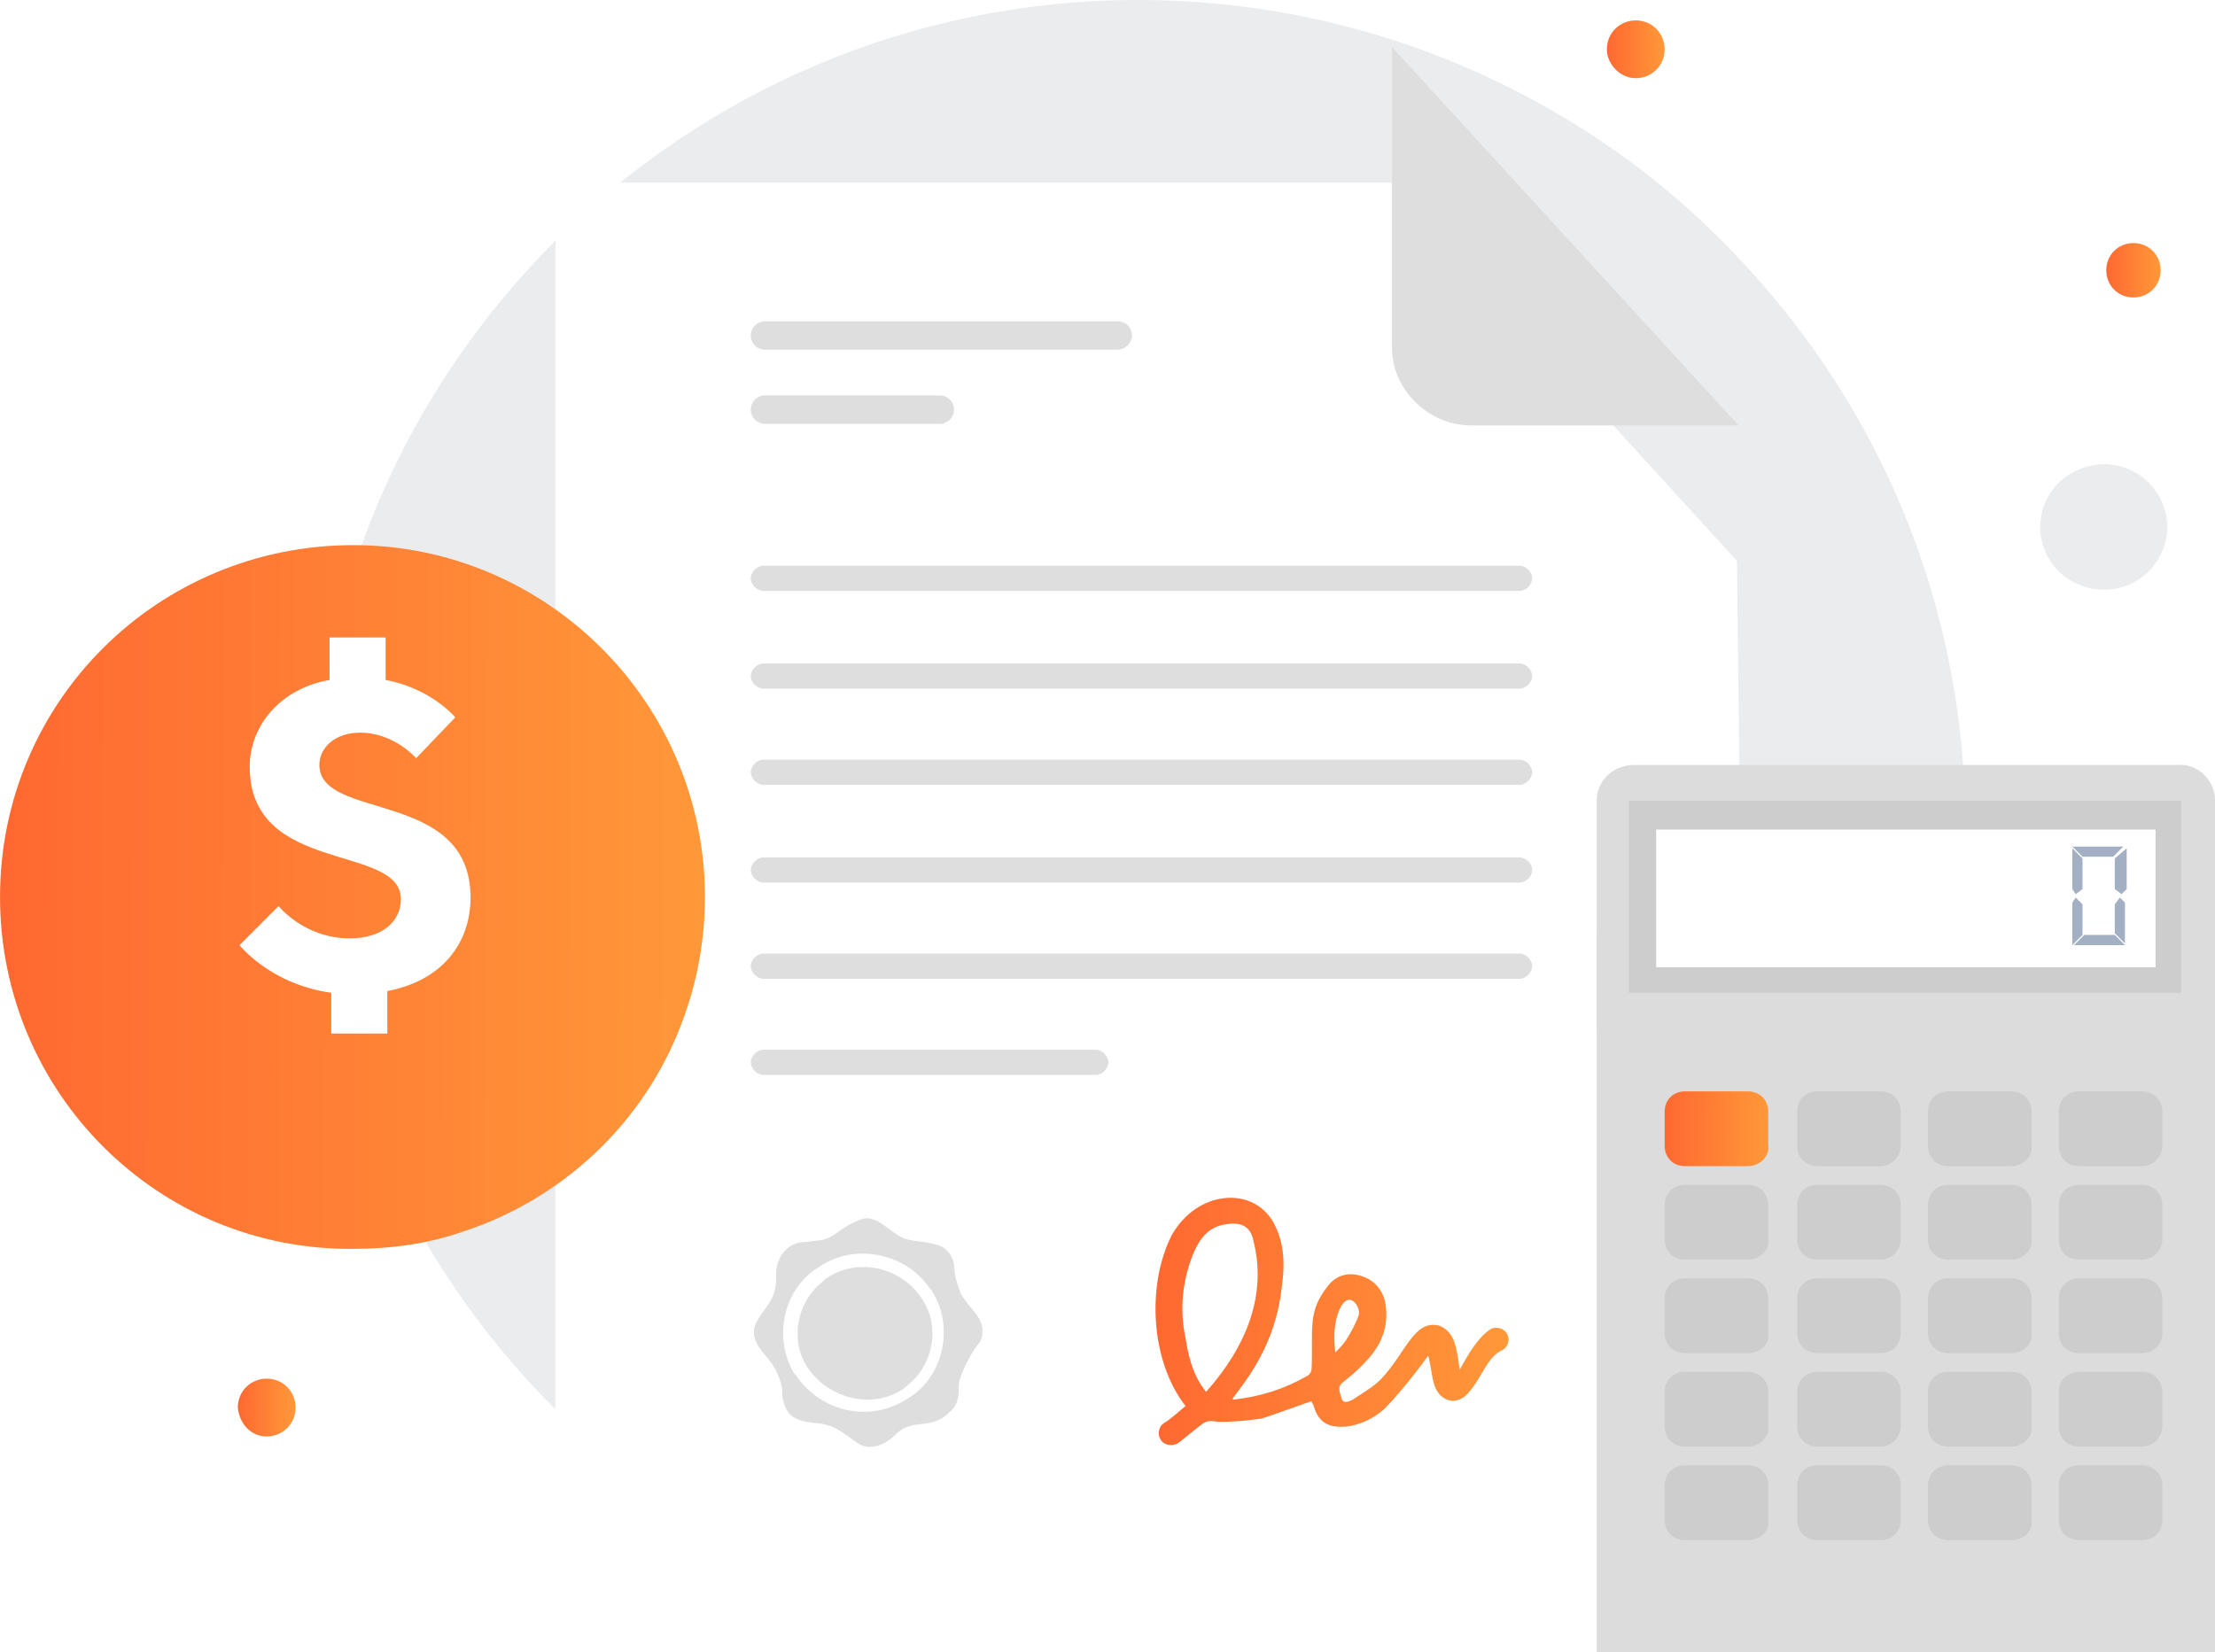 <svg xmlns="http://www.w3.org/2000/svg" fill="none" viewBox="8.42 7.75 177.58 132.5">
  <path d="M165.982 74C165.982 88.995 160.943 102.899 152.5 114.077C147.87 120.075 142.286 125.391 135.886 129.481C125.536 136.297 113.144 140.25 99.799 140.25C63.166 140.114 33.48 110.397 33.48 74C33.48 37.331 63.166 7.75 99.662 7.75C113.008 7.75 125.4 11.703 135.75 18.383C142.15 22.472 147.734 27.789 152.364 33.786C160.943 44.965 165.982 58.869 165.982 74Z" fill="#EAECEE"/>
  <path d="M29.802 122.938C31.028 122.938 32.117 121.983 32.117 120.62C32.117 119.393 31.164 118.303 29.802 118.303C28.577 118.303 27.487 119.257 27.487 120.62C27.623 121.983 28.577 122.938 29.802 122.938Z" fill="url(#paint0_linear_1_120975)"/>
  <path d="M139.562 14.021C140.788 14.021 141.877 13.066 141.877 11.703C141.877 10.476 140.924 9.386 139.562 9.386C138.337 9.386 137.247 10.34 137.247 11.703C137.247 12.93 138.337 14.021 139.562 14.021Z" fill="url(#paint1_linear_1_120975)"/>
  <path d="M180.553 53.689C182.595 51.78 182.731 48.645 180.825 46.6C178.918 44.556 175.786 44.419 173.607 46.328C171.565 48.236 171.429 51.371 173.335 53.416C175.242 55.461 178.51 55.597 180.553 53.689Z" fill="#EAECEE"/>
  <path d="M179.463 31.605C180.689 31.605 181.642 30.651 181.642 29.424C181.642 28.197 180.689 27.243 179.463 27.243C178.237 27.243 177.284 28.197 177.284 29.424C177.284 30.651 178.237 31.605 179.463 31.605Z" fill="url(#paint2_linear_1_120975)"/>
  <g filter="url(#filter0_d_1_120975)">
    <path d="M147.676 41.736L148.687 129.351C148.687 132.259 146.287 134.661 143.382 134.661H58.255C55.35 134.661 52.951 132.259 52.951 129.351V16.703C52.951 13.795 55.35 11.393 58.255 11.393H120.016L147.676 41.736Z" fill="white"/>
  </g>
  <path d="M120.016 11.52V35.667C120.016 38.955 122.921 41.862 126.331 41.862H147.803" fill="#DEDEDF"/>
  <path d="M69.623 55.137C69.117 55.137 68.612 54.631 68.612 54.126C68.612 53.62 69.117 53.114 69.623 53.114H130.247C130.752 53.114 131.257 53.62 131.257 54.126C131.257 54.631 130.752 55.137 130.247 55.137H69.623Z" fill="#DEDEDF"/>
  <path d="M69.623 62.976C69.117 62.976 68.612 62.47 68.612 61.965C68.612 61.459 69.117 60.953 69.623 60.953H130.247C130.752 60.953 131.257 61.459 131.257 61.965C131.257 62.47 130.752 62.976 130.247 62.976H69.623Z" fill="#DEDEDF"/>
  <path d="M69.623 70.688C69.117 70.688 68.612 70.182 68.612 69.677C68.612 69.171 69.117 68.665 69.623 68.665H130.247C130.752 68.665 131.257 69.171 131.257 69.677C131.257 70.182 130.752 70.688 130.247 70.688H69.623Z" fill="#DEDEDF"/>
  <path d="M69.623 78.527C69.117 78.527 68.612 78.021 68.612 77.515C68.612 77.01 69.117 76.504 69.623 76.504H130.247C130.752 76.504 131.257 77.01 131.257 77.515C131.257 78.021 130.752 78.527 130.247 78.527H69.623Z" fill="#DEDEDF"/>
  <path d="M69.623 86.239C69.117 86.239 68.612 85.733 68.612 85.227C68.612 84.722 69.117 84.216 69.623 84.216H130.247C130.752 84.216 131.257 84.722 131.257 85.227C131.257 85.733 130.752 86.239 130.247 86.239H69.623Z" fill="#DEDEDF"/>
  <path d="M69.623 93.951C69.117 93.951 68.612 93.445 68.612 92.94C68.612 92.434 69.117 91.928 69.623 91.928H96.272C96.777 91.928 97.282 92.434 97.282 92.94C97.282 93.445 96.777 93.951 96.272 93.951H69.623Z" fill="#DEDEDF"/>
  <path d="M98.04 35.794H69.749C69.117 35.794 68.612 35.288 68.612 34.656C68.612 34.024 69.117 33.518 69.749 33.518H98.04C98.672 33.518 99.177 34.024 99.177 34.656C99.177 35.162 98.672 35.794 98.04 35.794Z" fill="#DEDEDF"/>
  <path d="M83.768 41.736H69.749C69.117 41.736 68.612 41.23 68.612 40.598C68.612 39.966 69.117 39.46 69.749 39.46H83.768C84.4 39.46 84.905 39.966 84.905 40.598C84.905 41.23 84.4 41.736 83.768 41.736Z" fill="#DEDEDF"/>
  <path d="M125.447 117.593C125.195 115.823 125.069 114.559 123.806 114.053C121.785 113.548 121.153 116.203 119.132 118.352C118.501 118.984 117.617 119.49 116.859 119.995C116.606 120.122 116.101 120.375 115.975 119.869C115.47 118.352 115.975 119.11 118.122 116.708C119.132 115.57 119.764 114.18 119.511 112.41C119.385 111.398 118.753 110.513 117.743 110.134C116.733 109.755 115.722 109.881 114.964 110.766C113.196 112.915 113.701 114.306 113.575 117.467C113.575 117.72 113.449 117.973 113.196 118.099C111.428 119.11 109.534 119.743 107.26 119.995C107.26 119.869 107.26 119.869 107.26 119.869C108.397 118.352 110.67 115.57 111.175 111.019C111.428 109.249 111.428 107.479 110.544 105.835C108.902 102.801 104.355 103.18 102.334 106.847C100.314 110.893 100.692 116.961 103.471 120.501C102.84 121.007 102.334 121.513 101.703 121.892C101.324 122.145 101.198 122.777 101.45 123.156C101.703 123.662 102.461 123.788 102.966 123.409C104.987 121.765 104.86 121.892 105.113 121.765C105.492 121.639 105.871 121.765 106.25 121.765C107.639 121.765 108.523 121.639 109.534 121.513C110.039 121.386 113.449 120.122 113.575 120.122C113.575 120.122 113.575 120.248 113.701 120.375C114.08 121.765 114.838 122.271 116.354 122.145C117.49 122.018 118.501 121.513 119.385 120.754C120.395 119.743 122.037 117.72 122.921 116.455C123.174 117.34 123.174 118.099 123.427 118.858C123.932 120.248 125.321 120.501 126.205 119.363C127.216 118.225 127.595 116.708 128.731 116.076C129.11 115.95 129.363 115.57 129.363 115.191C129.363 114.433 128.605 114.053 127.973 114.306C126.963 114.938 126.205 116.203 125.447 117.593ZM105.113 119.363C104.103 118.099 103.724 116.708 103.471 115.065C102.966 112.789 103.219 110.387 104.103 108.238C104.608 107.1 105.239 106.215 106.502 105.962C107.765 105.709 108.649 105.962 108.902 107.226C110.039 111.651 108.271 115.823 105.113 119.363ZM115.849 112.663C116.606 111.145 117.49 112.536 117.364 113.168C117.112 113.927 116.733 114.559 116.354 115.191C116.101 115.57 115.849 115.823 115.47 116.203C115.343 114.938 115.343 113.8 115.849 112.663Z" fill="url(#paint3_linear_1_120975)"/>
  <path d="M80.232 122.776C79.347 123.661 78.085 124.167 77.074 123.409C75.558 122.271 75.053 122.018 74.043 121.891C72.78 121.765 71.643 121.639 71.264 120.248C71.138 119.869 71.138 119.616 71.138 119.236C71.012 118.351 70.633 117.466 70.001 116.708C69.117 115.696 68.486 114.811 69.117 113.674C69.875 112.409 70.633 111.904 70.633 110.386C70.633 109.881 70.633 109.501 70.759 109.122C71.012 108.111 71.896 107.352 72.906 107.352C73.285 107.352 73.664 107.226 74.043 107.226C75.306 107.099 75.685 106.214 77.327 105.582C77.832 105.329 78.337 105.456 78.842 105.709C79.221 105.961 79.6 106.214 80.105 106.594C81.242 107.479 82 107.099 83.642 107.605C84.4 107.858 84.778 108.49 84.905 109.122C84.905 109.881 85.157 110.766 85.41 111.398C86.041 112.662 87.305 113.294 87.178 114.685C87.178 114.938 87.052 115.317 86.926 115.444C86.294 116.202 85.789 117.214 85.41 118.225C85.284 118.604 85.284 118.857 85.284 119.236C85.284 119.995 85.031 120.627 84.526 121.006C83.01 122.524 81.621 121.386 80.232 122.776ZM72.275 118.099C74.296 121.006 78.211 121.891 81.242 119.869C84.147 118.099 84.905 114.053 83.136 111.271C83.136 111.271 83.136 111.145 83.01 111.145C81.116 108.237 76.948 107.352 74.043 109.375C71.138 111.145 70.38 115.191 72.148 117.972C72.275 117.972 72.275 118.099 72.275 118.099Z" fill="#DEDEDF"/>
  <path d="M74.675 110.26C77.074 108.616 80.484 109.249 82.253 111.777C83.895 114.053 83.263 117.34 80.99 118.984L80.863 119.11C78.464 120.754 75.054 119.995 73.285 117.593C71.644 115.317 72.275 112.03 74.548 110.386C74.548 110.26 74.548 110.26 74.675 110.26Z" fill="#DEDEDF"/>
  <path d="M145.555 74.136C146.509 73.864 147.053 72.773 146.781 71.819C146.509 70.865 145.419 70.32 144.466 70.592C143.513 70.865 142.968 71.955 143.24 72.909C143.513 73.864 144.602 74.409 145.555 74.136Z" fill="#EAEEF9"/>
  <g filter="url(#filter1_d_1_120975)">
    <path d="M186 71.955V132.207C186 133.161 185.455 133.979 184.638 134.388C178.51 137.115 170.339 138.887 161.215 138.887C152.228 138.887 144.057 137.251 137.793 134.388C136.976 133.979 136.431 133.161 136.431 132.207V71.955C136.431 70.319 137.793 69.092 139.427 69.092H183.004C184.638 68.956 186 70.319 186 71.955Z" fill="#DCDCDD"/>
  </g>
  <path d="M186 71.955V90.222H136.431V71.955C136.431 70.319 137.793 69.092 139.427 69.092H183.004C184.638 68.956 186 70.319 186 71.955Z" fill="#DCDCDD"/>
  <path d="M182.323 73.046H140.107V86.269H182.187V73.046H182.323Z" fill="white"/>
  <path d="M181.234 74.272V85.314H141.197V74.272H181.234ZM183.413 71.955H181.234H141.197H139.018V74.136V85.178V87.359H141.197H181.098H183.276V85.178V74.136V71.955H183.413Z" fill="#CDCDCD"/>
  <path d="M148.551 101.264H143.513C142.559 101.264 141.878 100.582 141.878 99.628V96.901C141.878 95.947 142.559 95.266 143.513 95.266H148.551C149.504 95.266 150.185 95.947 150.185 96.901V99.628C150.322 100.446 149.504 101.264 148.551 101.264Z" fill="url(#paint4_linear_1_120975)"/>
  <path d="M148.551 108.761H143.513C142.559 108.761 141.878 108.079 141.878 107.125V104.399C141.878 103.444 142.559 102.763 143.513 102.763H148.551C149.504 102.763 150.185 103.444 150.185 104.399V107.125C150.322 107.943 149.504 108.761 148.551 108.761Z" fill="#CDCDCD"/>
  <path d="M148.551 116.258H143.513C142.559 116.258 141.878 115.577 141.878 114.622V111.896C141.878 110.942 142.559 110.26 143.513 110.26H148.551C149.504 110.26 150.185 110.942 150.185 111.896V114.622C150.322 115.577 149.504 116.258 148.551 116.258Z" fill="#CDCDCD"/>
  <path d="M148.551 123.756H143.513C142.559 123.756 141.878 123.074 141.878 122.12V119.394C141.878 118.439 142.559 117.758 143.513 117.758H148.551C149.504 117.758 150.185 118.439 150.185 119.394V122.12C150.322 122.938 149.504 123.756 148.551 123.756Z" fill="#CDCDCD"/>
  <path d="M148.551 131.253H143.513C142.559 131.253 141.878 130.571 141.878 129.617V126.891C141.878 125.936 142.559 125.255 143.513 125.255H148.551C149.504 125.255 150.185 125.936 150.185 126.891V129.617C150.322 130.571 149.504 131.253 148.551 131.253Z" fill="#CDCDCD"/>
  <path d="M159.173 101.264H154.134C153.181 101.264 152.5 100.582 152.5 99.628V96.901C152.5 95.947 153.181 95.266 154.134 95.266H159.173C160.126 95.266 160.807 95.947 160.807 96.901V99.628C160.807 100.446 160.126 101.264 159.173 101.264Z" fill="#CDCDCD"/>
  <path d="M159.173 108.761H154.134C153.181 108.761 152.5 108.079 152.5 107.125V104.399C152.5 103.444 153.181 102.763 154.134 102.763H159.173C160.126 102.763 160.807 103.444 160.807 104.399V107.125C160.807 107.943 160.126 108.761 159.173 108.761Z" fill="#CDCDCD"/>
  <path d="M159.173 116.258H154.134C153.181 116.258 152.5 115.577 152.5 114.622V111.896C152.5 110.942 153.181 110.26 154.134 110.26H159.173C160.126 110.26 160.807 110.942 160.807 111.896V114.622C160.807 115.577 160.126 116.258 159.173 116.258Z" fill="#CDCDCD"/>
  <path d="M159.173 123.756H154.134C153.181 123.756 152.5 123.074 152.5 122.12V119.394C152.5 118.439 153.181 117.758 154.134 117.758H159.173C160.126 117.758 160.807 118.439 160.807 119.394V122.12C160.807 122.938 160.126 123.756 159.173 123.756Z" fill="#CDCDCD"/>
  <path d="M159.173 131.253H154.134C153.181 131.253 152.5 130.571 152.5 129.617V126.891C152.5 125.936 153.181 125.255 154.134 125.255H159.173C160.126 125.255 160.807 125.936 160.807 126.891V129.617C160.807 130.571 160.126 131.253 159.173 131.253Z" fill="#CDCDCD"/>
  <path d="M169.659 101.264H164.62C163.667 101.264 162.986 100.582 162.986 99.628V96.901C162.986 95.947 163.667 95.266 164.62 95.266H169.659C170.612 95.266 171.293 95.947 171.293 96.901V99.628C171.429 100.446 170.612 101.264 169.659 101.264Z" fill="#CDCDCD"/>
  <path d="M169.659 108.761H164.62C163.667 108.761 162.986 108.079 162.986 107.125V104.399C162.986 103.444 163.667 102.763 164.62 102.763H169.659C170.612 102.763 171.293 103.444 171.293 104.399V107.125C171.429 107.943 170.612 108.761 169.659 108.761Z" fill="#CDCDCD"/>
  <path d="M169.659 116.258H164.62C163.667 116.258 162.986 115.577 162.986 114.622V111.896C162.986 110.942 163.667 110.26 164.62 110.26H169.659C170.612 110.26 171.293 110.942 171.293 111.896V114.622C171.429 115.577 170.612 116.258 169.659 116.258Z" fill="#CDCDCD"/>
  <path d="M169.659 123.756H164.62C163.667 123.756 162.986 123.074 162.986 122.12V119.394C162.986 118.439 163.667 117.758 164.62 117.758H169.659C170.612 117.758 171.293 118.439 171.293 119.394V122.12C171.429 122.938 170.612 123.756 169.659 123.756Z" fill="#CDCDCD"/>
  <path d="M169.659 131.253H164.62C163.667 131.253 162.986 130.571 162.986 129.617V126.891C162.986 125.936 163.667 125.255 164.62 125.255H169.659C170.612 125.255 171.293 125.936 171.293 126.891V129.617C171.429 130.571 170.612 131.253 169.659 131.253Z" fill="#CDCDCD"/>
  <path d="M180.144 101.264H175.105C174.152 101.264 173.471 100.582 173.471 99.628V96.901C173.471 95.947 174.152 95.266 175.105 95.266H180.144C181.097 95.266 181.778 95.947 181.778 96.901V99.628C181.778 100.446 181.097 101.264 180.144 101.264Z" fill="#CDCDCD"/>
  <path d="M180.144 108.761H175.105C174.152 108.761 173.471 108.079 173.471 107.125V104.399C173.471 103.444 174.152 102.763 175.105 102.763H180.144C181.097 102.763 181.778 103.444 181.778 104.399V107.125C181.778 107.943 181.097 108.761 180.144 108.761Z" fill="#CDCDCD"/>
  <path d="M180.144 116.258H175.105C174.152 116.258 173.471 115.577 173.471 114.622V111.896C173.471 110.942 174.152 110.26 175.105 110.26H180.144C181.097 110.26 181.778 110.942 181.778 111.896V114.622C181.778 115.577 181.097 116.258 180.144 116.258Z" fill="#CDCDCD"/>
  <path d="M180.144 123.756H175.105C174.152 123.756 173.471 123.074 173.471 122.12V119.394C173.471 118.439 174.152 117.758 175.105 117.758H180.144C181.097 117.758 181.778 118.439 181.778 119.394V122.12C181.778 122.938 181.097 123.756 180.144 123.756Z" fill="#CDCDCD"/>
  <path d="M180.144 131.253H175.105C174.152 131.253 173.471 130.571 173.471 129.617V126.891C173.471 125.936 174.152 125.255 175.105 125.255H180.144C181.097 125.255 181.778 125.936 181.778 126.891V129.617C181.778 130.571 181.097 131.253 180.144 131.253Z" fill="#CDCDCD"/>
  <path d="M177.829 76.453L178.646 75.636H174.561L175.378 76.453H177.829Z" fill="#A3AFC2"/>
  <path d="M175.514 82.724L174.697 83.541H178.783L177.966 82.724H175.514Z" fill="#A3AFC2"/>
  <path d="M177.965 80.27V82.588L178.782 83.406V80.134L178.374 79.725L177.965 80.27Z" fill="#A3AFC2"/>
  <path d="M177.965 76.59V79.044L178.51 79.453L178.919 79.044V75.772L177.965 76.59Z" fill="#A3AFC2"/>
  <path d="M175.378 79.044V76.59L174.561 75.772V79.044L174.833 79.453L175.378 79.044Z" fill="#A3AFC2"/>
  <path d="M175.378 80.27L174.833 79.725L174.561 80.134V83.542L175.378 82.724V80.27Z" fill="#A3AFC2"/>
  <g filter="url(#filter2_d_1_120975)">
    <path d="M64.937 74.681C64.937 78.226 64.256 81.77 63.03 84.905C60.034 92.812 53.498 98.946 45.463 101.536C42.739 102.49 39.743 102.899 36.748 102.899C21.087 103.035 8.422 90.358 8.422 74.681C8.422 59.005 21.087 46.464 36.748 46.464C52.272 46.464 64.937 59.141 64.937 74.681Z" fill="url(#paint5_linear_1_120975)"/>
  </g>
  <path d="M44.918 65.275L41.786 68.547C41.786 68.547 40.016 66.502 37.292 66.502C35.249 66.502 34.024 67.729 34.024 69.092C34.024 73.591 46.144 71.001 46.144 79.725C46.144 83.406 43.829 86.405 39.471 87.223V90.63H34.977V87.359C30.075 86.677 27.623 83.542 27.623 83.542L30.755 80.407C30.755 80.407 32.798 82.997 36.475 82.997C39.062 82.997 40.56 81.634 40.56 79.861C40.56 75.363 28.44 77.953 28.44 69.229C28.44 65.957 30.892 62.958 34.841 62.277V58.869H39.335V62.277C43.011 62.958 44.918 65.275 44.918 65.275Z" fill="white"/>
  <defs>
    <filter id="filter0_d_1_120975" x="30.951" y="0.393" width="139.736" height="167.268" filterUnits="userSpaceOnUse" color-interpolation-filters="sRGB">
      <feFlood flood-opacity="0" result="BackgroundImageFix"/>
      <feColorMatrix in="SourceAlpha" type="matrix" values="0 0 0 0 0 0 0 0 0 0 0 0 0 0 0 0 0 0 127 0" result="hardAlpha"/>
      <feOffset dy="11"/>
      <feGaussianBlur stdDeviation="11"/>
      <feColorMatrix type="matrix" values="0 0 0 0 0.398 0 0 0 0 0.477 0 0 0 0 0.575 0 0 0 0.26 0"/>
      <feBlend mode="normal" in2="BackgroundImageFix" result="effect1_dropShadow_1_120975"/>
      <feBlend mode="normal" in="SourceGraphic" in2="effect1_dropShadow_1_120975" result="shape"/>
    </filter>
    <filter id="filter1_d_1_120975" x="114.431" y="58.083" width="93.569" height="113.804" filterUnits="userSpaceOnUse" color-interpolation-filters="sRGB">
      <feFlood flood-opacity="0" result="BackgroundImageFix"/>
      <feColorMatrix in="SourceAlpha" type="matrix" values="0 0 0 0 0 0 0 0 0 0 0 0 0 0 0 0 0 0 127 0" result="hardAlpha"/>
      <feOffset dy="11"/>
      <feGaussianBlur stdDeviation="11"/>
      <feColorMatrix type="matrix" values="0 0 0 0 0.398 0 0 0 0 0.477 0 0 0 0 0.575 0 0 0 0.18 0"/>
      <feBlend mode="normal" in2="BackgroundImageFix" result="effect1_dropShadow_1_120975"/>
      <feBlend mode="normal" in="SourceGraphic" in2="effect1_dropShadow_1_120975" result="shape"/>
    </filter>
    <filter id="filter2_d_1_120975" x="0.422" y="43.464" width="72.514" height="72.436" filterUnits="userSpaceOnUse" color-interpolation-filters="sRGB">
      <feFlood flood-opacity="0" result="BackgroundImageFix"/>
      <feColorMatrix in="SourceAlpha" type="matrix" values="0 0 0 0 0 0 0 0 0 0 0 0 0 0 0 0 0 0 127 0" result="hardAlpha"/>
      <feOffset dy="5"/>
      <feGaussianBlur stdDeviation="4"/>
      <feColorMatrix type="matrix" values="0 0 0 0 1 0 0 0 0 0.432 0 0 0 0 0.113 0 0 0 0.22 0"/>
      <feBlend mode="normal" in2="BackgroundImageFix" result="effect1_dropShadow_1_120975"/>
      <feBlend mode="normal" in="SourceGraphic" in2="effect1_dropShadow_1_120975" result="shape"/>
    </filter>
    <linearGradient id="paint0_linear_1_120975" x1="27.534" y1="120.414" x2="32.087" y2="120.423" gradientUnits="userSpaceOnUse">
      <stop stop-color="#FF6931"/>
      <stop offset="1" stop-color="#FF9839"/>
    </linearGradient>
    <linearGradient id="paint1_linear_1_120975" x1="137.294" y1="11.497" x2="141.847" y2="11.506" gradientUnits="userSpaceOnUse">
      <stop stop-color="#FF6931"/>
      <stop offset="1" stop-color="#FF9839"/>
    </linearGradient>
    <linearGradient id="paint2_linear_1_120975" x1="177.328" y1="29.23" x2="181.613" y2="29.239" gradientUnits="userSpaceOnUse">
      <stop stop-color="#FF6931"/>
      <stop offset="1" stop-color="#FF9839"/>
    </linearGradient>
    <linearGradient id="paint3_linear_1_120975" x1="101.341" y1="112.834" x2="129.175" y2="112.915" gradientUnits="userSpaceOnUse">
      <stop stop-color="#FF6931"/>
      <stop offset="1" stop-color="#FF9839"/>
    </linearGradient>
    <linearGradient id="paint4_linear_1_120975" x1="141.962" y1="97.998" x2="150.145" y2="98.021" gradientUnits="userSpaceOnUse">
      <stop stop-color="#FF6931"/>
      <stop offset="1" stop-color="#FF9839"/>
    </linearGradient>
    <linearGradient id="paint5_linear_1_120975" x1="8.988" y1="72.174" x2="64.562" y2="72.287" gradientUnits="userSpaceOnUse">
      <stop stop-color="#FF6931"/>
      <stop offset="1" stop-color="#FF9839"/>
    </linearGradient>
  </defs>
</svg>
